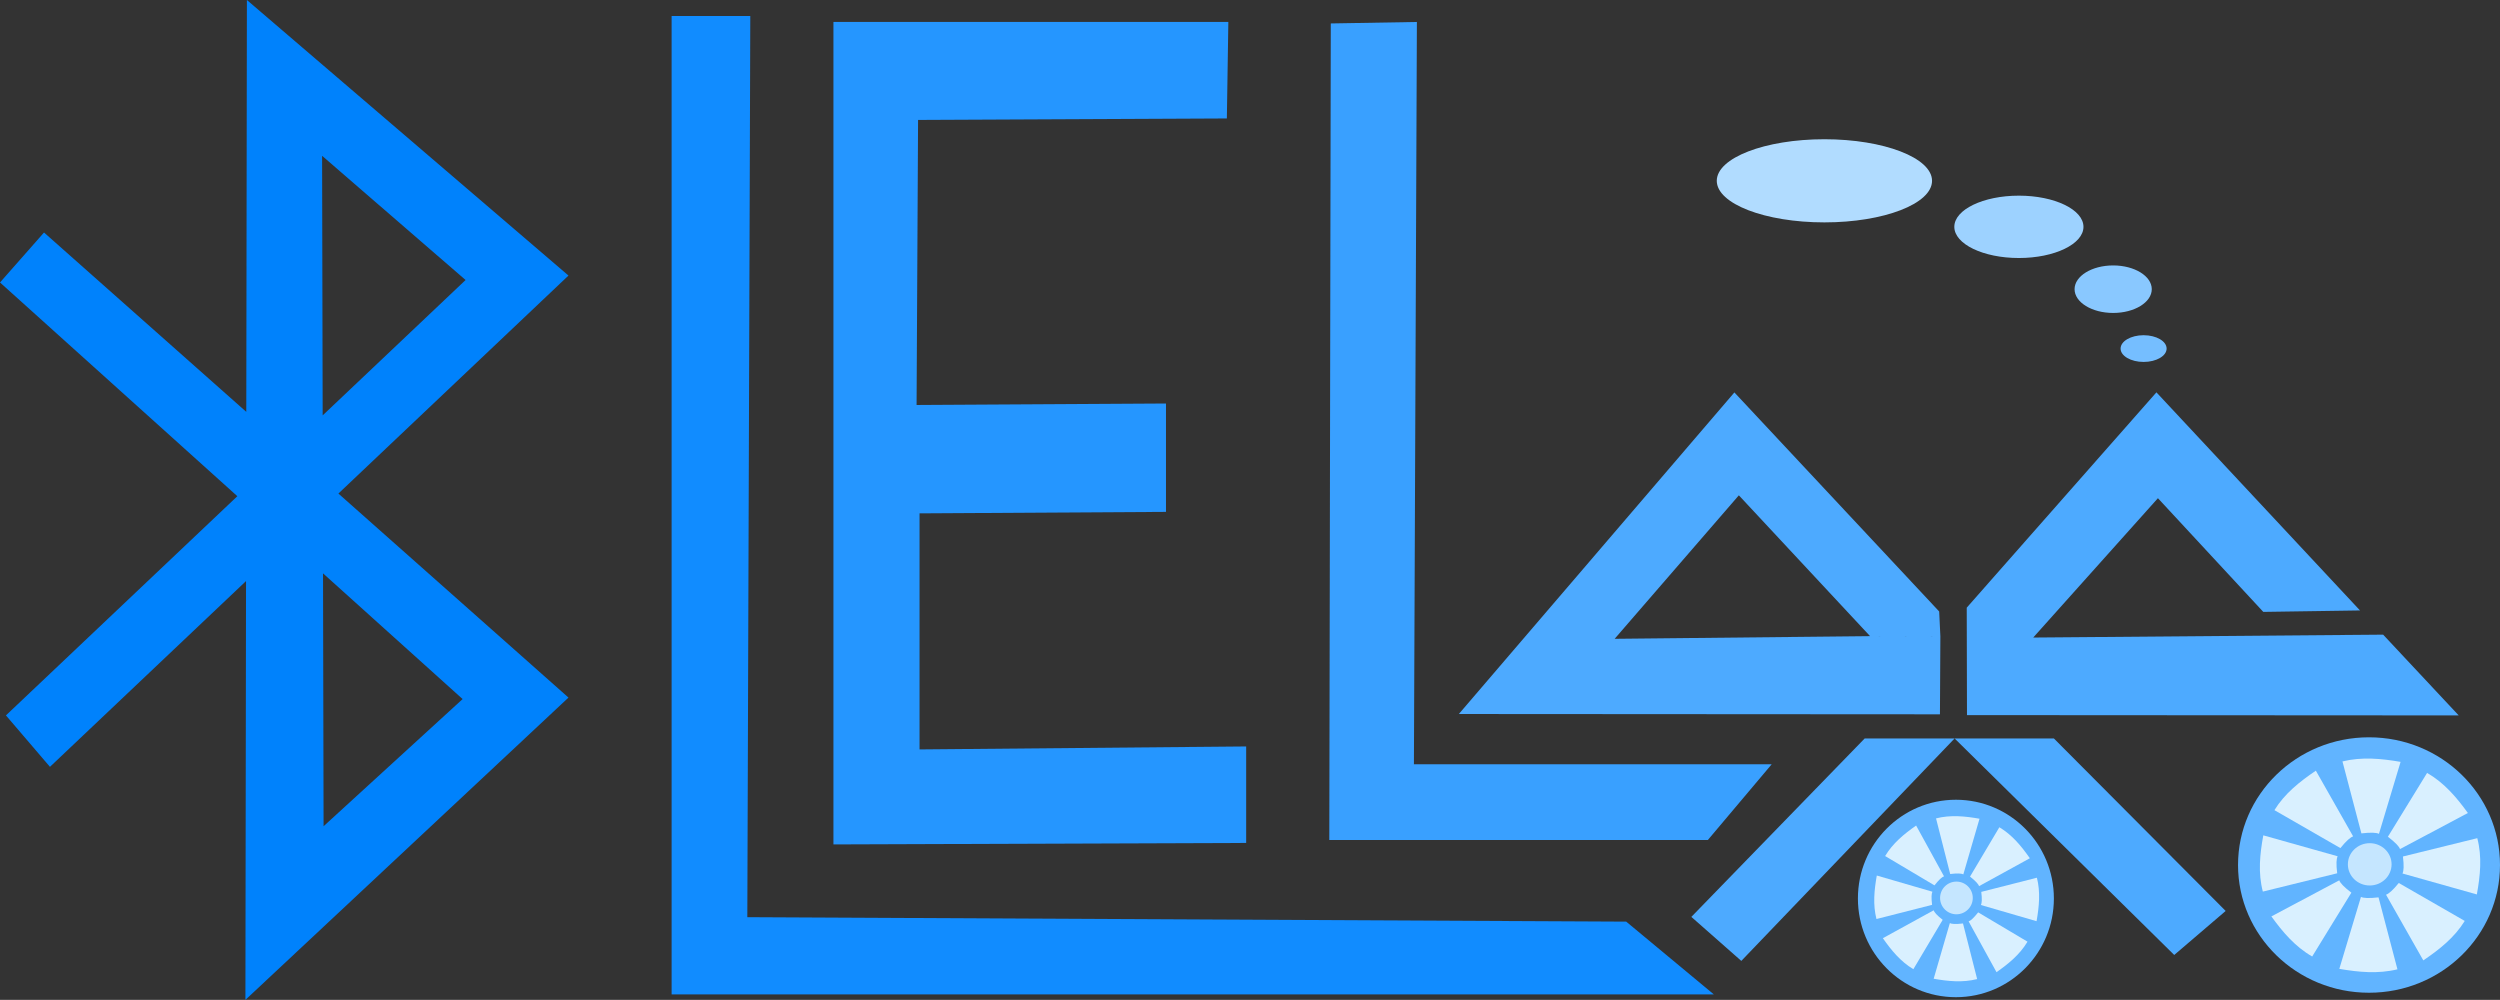 <?xml version="1.0" encoding="UTF-8" standalone="no"?>
<!-- Created with Inkscape (http://www.inkscape.org/) -->

<svg
   xmlns:dc="http://purl.org/dc/elements/1.1/"
   xmlns:cc="http://creativecommons.org/ns#"
   xmlns:rdf="http://www.w3.org/1999/02/22-rdf-syntax-ns#"
   xmlns:svg="http://www.w3.org/2000/svg"
   xmlns="http://www.w3.org/2000/svg"
   xmlns:sodipodi="http://sodipodi.sourceforge.net/DTD/sodipodi-0.dtd"
   xmlns:inkscape="http://www.inkscape.org/namespaces/inkscape"
   width="238.865mm"
   height="95.532mm"
   viewBox="0 0 238.865 95.532"
   version="1.1"
   id="svg8"
   inkscape:version="0.92.3 (2405546, 2018-03-11)"
   sodipodi:docname="BLELoc-Logo.svg">
  <rect x="0" y="0" width="238.865" height="95.532" fill="#333333" stroke="none"/>
  <defs
     id="defs2" />
  <sodipodi:namedview
     id="base"
     pagecolor="#ffffff"
     bordercolor="#666666"
     borderopacity="1.0"
     inkscape:pageopacity="0.0"
     inkscape:pageshadow="2"
     inkscape:zoom="1.4709841"
     inkscape:cx="451.39849"
     inkscape:cy="180.53356"
     inkscape:document-units="mm"
     inkscape:current-layer="layer1"
     showgrid="true"
     inkscape:window-width="1920"
     inkscape:window-height="1017"
     inkscape:window-x="1016"
     inkscape:window-y="-8"
     inkscape:window-maximized="1" />
  <g
     inkscape:label="Ebene 1"
     inkscape:groupmode="layer"
     id="layer1"
     transform="translate(-1.789,-199.58)">
    <path
       style="fill:#0082fc;fill-opacity:1;stroke:none;stroke-width:0.265px;stroke-linecap:butt;stroke-linejoin:miter;stroke-opacity:1"
       d="M 25.237,295.113 56.105,266.231 5.995,221.795 1.789,226.569 45.99,266.373 32.706,278.522 32.564,214.468 46.274,226.334 2.356,267.933 6.562,272.849 56.105,225.909 25.379,199.58 Z"
       id="path4534"
       inkscape:connector-curvature="0"
       sodipodi:nodetypes="ccccccccccccc" />
    <path
       style="fill:#118cff;fill-opacity:1;stroke:none;stroke-width:0.265px;stroke-linecap:butt;stroke-linejoin:miter;stroke-opacity:1"
       d="m 65.959,201.111 -2e-6,93.478 99.577,1e-5 -8.369,-6.951 -83.974,-0.426 0.284,-86.102 z"
       id="path4536"
       inkscape:connector-curvature="0"
       sodipodi:nodetypes="ccccccc" />
    <path
       style="fill:#2596ff;fill-opacity:1;stroke:none;stroke-width:0.265px;stroke-linecap:butt;stroke-linejoin:miter;stroke-opacity:1"
       d="m 81.421,201.678 -2e-6,78.584 39.434,-0.142 v -9.22 l -31.207,0.284 v -22.554 l 23.547,-0.142 v -10.355 l -23.83,0.142 0.142,-27.235 29.504,-0.142 0.142,-9.22 z"
       id="path4538"
       inkscape:connector-curvature="0"
       sodipodi:nodetypes="ccccccccccccc" />
    <path
       style="fill:#39a0ff;fill-opacity:1;stroke:none;stroke-width:0.265px;stroke-linecap:butt;stroke-linejoin:miter;stroke-opacity:1"
       d="m 128.94,201.82 -0.142,78.016 36.171,-10e-6 6.099,-7.234 h -34.185 l 0.284,-70.924 z"
       id="path4540"
       inkscape:connector-curvature="0"
       sodipodi:nodetypes="ccccccc" />
    <path
       style="fill:#4daaff;fill-opacity:1;stroke:none;stroke-width:0.265px;stroke-linecap:butt;stroke-linejoin:miter;stroke-opacity:1"
       d="m 179.953,270.135 -16.563,17.05 4.774,4.206 20.38,-21.256 z m 8.59,1.6e-4 20.984,20.689 4.915,-4.206 -16.413,-16.482 z"
       id="path4534-5"
       inkscape:connector-curvature="0"
       sodipodi:nodetypes="cccccccccc" />
    <ellipse
       style="fill:#61b4ff;fill-opacity:1;stroke:none;stroke-width:0.755;stroke-miterlimit:4;stroke-dasharray:none;stroke-opacity:1"
       id="path4559"
       cx="188.667"
       cy="285.425"
       rx="9.362"
       ry="9.433" />
    <ellipse
       style="fill:#75beff;fill-opacity:1;stroke:none;stroke-width:0.755;stroke-miterlimit:4;stroke-dasharray:none;stroke-opacity:1"
       id="path4561"
       cx="206.602"
       cy="232.885"
       rx="2.199"
       ry="1.277" />
    <ellipse
       style="fill:#89c8ff;fill-opacity:1;stroke:none;stroke-width:0.755;stroke-miterlimit:4;stroke-dasharray:none;stroke-opacity:1"
       id="path4563"
       cx="203.694"
       cy="227.211"
       rx="3.688"
       ry="2.27" />
    <ellipse
       style="fill:#9dd2ff;fill-opacity:1;stroke:none;stroke-width:0.755;stroke-miterlimit:4;stroke-dasharray:none;stroke-opacity:1"
       id="path4565"
       cx="194.686"
       cy="221.253"
       rx="6.17"
       ry="2.979" />
    <ellipse
       style="fill:#b1dcff;fill-opacity:1;stroke:none;stroke-width:0.755;stroke-miterlimit:4;stroke-dasharray:none;stroke-opacity:1"
       id="path4569"
       cx="176.104"
       cy="216.856"
       rx="10.284"
       ry="3.972" />
    <circle
       style="fill:#c5e6ff;fill-opacity:1;stroke:none;stroke-width:0.755;stroke-miterlimit:4;stroke-dasharray:none;stroke-opacity:1"
       id="path4571"
       cx="188.718"
       cy="285.375"
       r="1.562" />
    <path
       style="fill:#d9f0ff;fill-opacity:1;stroke:none;stroke-width:0.265px;stroke-linecap:butt;stroke-linejoin:miter;stroke-opacity:1"
       d="m 186.769,277.774 1.353,5.314 c 0.699,-0.083 1.072,-0.057 1.256,0.032 l 1.546,-5.314 c -1.385,-0.244 -2.77,-0.384 -4.155,-0.032 z"
       id="path4573"
       inkscape:connector-curvature="0"
       sodipodi:nodetypes="ccccc" />
    <path
       style="fill:#d9f0ff;fill-opacity:1;stroke:none;stroke-width:0.265px;stroke-linecap:butt;stroke-linejoin:miter;stroke-opacity:1"
       d="m 196.406,283.442 -5.314,1.353 c 0.083,0.699 0.057,1.072 -0.032,1.256 l 5.314,1.546 c 0.244,-1.385 0.384,-2.77 0.032,-4.155 z"
       id="path4573-6"
       inkscape:connector-curvature="0"
       sodipodi:nodetypes="ccccc" />
    <path
       style="fill:#d9f0ff;fill-opacity:1;stroke:none;stroke-width:0.265px;stroke-linecap:butt;stroke-linejoin:miter;stroke-opacity:1"
       d="m 190.698,293.127 -1.353,-5.314 c -0.699,0.083 -1.072,0.057 -1.256,-0.032 l -1.546,5.314 c 1.385,0.244 2.77,0.384 4.155,0.032 z"
       id="path4573-4"
       inkscape:connector-curvature="0"
       sodipodi:nodetypes="ccccc" />
    <path
       style="fill:#d9f0ff;fill-opacity:1;stroke:none;stroke-width:0.265px;stroke-linecap:butt;stroke-linejoin:miter;stroke-opacity:1"
       d="m 181.077,287.388 5.314,-1.353 c -0.083,-0.699 -0.057,-1.072 0.032,-1.256 l -5.314,-1.546 c -0.244,1.385 -0.384,2.77 -0.032,4.155 z"
       id="path4573-8"
       inkscape:connector-curvature="0"
       sodipodi:nodetypes="ccccc" />
    <path
       style="fill:#d9f0ff;fill-opacity:1;stroke:none;stroke-width:0.265px;stroke-linecap:butt;stroke-linejoin:miter;stroke-opacity:1"
       d="m 181.906,281.372 4.714,2.801 c 0.436,-0.552 0.718,-0.798 0.911,-0.865 l -2.665,-4.851 c -1.152,0.807 -2.23,1.687 -2.961,2.915 z"
       id="path4573-9"
       inkscape:connector-curvature="0"
       sodipodi:nodetypes="ccccc" />
    <path
       style="fill:#d9f0ff;fill-opacity:1;stroke:none;stroke-width:0.265px;stroke-linecap:butt;stroke-linejoin:miter;stroke-opacity:1"
       d="m 192.818,278.622 -2.801,4.714 c 0.552,0.436 0.798,0.718 0.865,0.911 l 4.851,-2.665 c -0.807,-1.152 -1.687,-2.23 -2.915,-2.961 z"
       id="path4573-9-6"
       inkscape:connector-curvature="0"
       sodipodi:nodetypes="ccccc" />
    <path
       style="fill:#d9f0ff;fill-opacity:1;stroke:none;stroke-width:0.265px;stroke-linecap:butt;stroke-linejoin:miter;stroke-opacity:1"
       d="m 195.508,289.553 -4.714,-2.801 c -0.436,0.552 -0.718,0.798 -0.911,0.865 l 2.665,4.851 c 1.152,-0.807 2.23,-1.687 2.961,-2.915 z"
       id="path4573-9-5"
       inkscape:connector-curvature="0"
       sodipodi:nodetypes="ccccc" />
    <path
       style="fill:#d9f0ff;fill-opacity:1;stroke:none;stroke-width:0.265px;stroke-linecap:butt;stroke-linejoin:miter;stroke-opacity:1"
       d="m 184.604,292.181 2.801,-4.714 c -0.552,-0.436 -0.798,-0.718 -0.865,-0.911 l -4.851,2.665 c 0.807,1.152 1.687,2.23 2.915,2.961 z"
       id="path4573-9-8"
       inkscape:connector-curvature="0"
       sodipodi:nodetypes="ccccc" />
    <ellipse
       style="fill:#61b4ff;fill-opacity:1;stroke:none;stroke-width:0.993;stroke-miterlimit:4;stroke-dasharray:none;stroke-opacity:1"
       id="path4559-0"
       cx="228.139"
       cy="282.229"
       rx="12.515"
       ry="12.203" />
    <ellipse
       style="fill:#c5e6ff;fill-opacity:1;stroke:none;stroke-width:0.993;stroke-miterlimit:4;stroke-dasharray:none;stroke-opacity:1"
       id="path4571-7"
       cx="228.207"
       cy="282.164"
       rx="2.088"
       ry="2.021" />
    <path
       style="fill:#d9f0ff;fill-opacity:1;stroke:none;stroke-width:0.348px;stroke-linecap:butt;stroke-linejoin:miter;stroke-opacity:1"
       d="m 225.602,272.331 1.808,6.875 c 0.934,-0.107 1.433,-0.073 1.679,0.042 l 2.067,-6.875 c -1.851,-0.316 -3.703,-0.496 -5.554,-0.042 z"
       id="path4573-3"
       inkscape:connector-curvature="0"
       sodipodi:nodetypes="ccccc" />
    <path
       style="fill:#d9f0ff;fill-opacity:1;stroke:none;stroke-width:0.348px;stroke-linecap:butt;stroke-linejoin:miter;stroke-opacity:1"
       d="m 238.484,279.664 -7.104,1.75 c 0.11,0.904 0.076,1.387 -0.043,1.625 l 7.104,2 c 0.326,-1.792 0.513,-3.583 0.043,-5.375 z"
       id="path4573-6-7"
       inkscape:connector-curvature="0"
       sodipodi:nodetypes="ccccc" />
    <path
       style="fill:#d9f0ff;fill-opacity:1;stroke:none;stroke-width:0.348px;stroke-linecap:butt;stroke-linejoin:miter;stroke-opacity:1"
       d="m 230.855,292.194 -1.808,-6.875 c -0.934,0.107 -1.433,0.073 -1.679,-0.042 l -2.067,6.875 c 1.851,0.316 3.703,0.496 5.554,0.042 z"
       id="path4573-4-2"
       inkscape:connector-curvature="0"
       sodipodi:nodetypes="ccccc" />
    <path
       style="fill:#d9f0ff;fill-opacity:1;stroke:none;stroke-width:0.348px;stroke-linecap:butt;stroke-linejoin:miter;stroke-opacity:1"
       d="m 217.994,284.768 7.104,-1.75 c -0.11,-0.904 -0.076,-1.387 0.043,-1.625 l -7.104,-2 c -0.326,1.792 -0.513,3.583 -0.043,5.375 z"
       id="path4573-8-5"
       inkscape:connector-curvature="0"
       sodipodi:nodetypes="ccccc" />
    <path
       style="fill:#d9f0ff;fill-opacity:1;stroke:none;stroke-width:0.348px;stroke-linecap:butt;stroke-linejoin:miter;stroke-opacity:1"
       d="m 219.102,276.987 6.302,3.624 c 0.582,-0.714 0.96,-1.033 1.218,-1.12 l -3.562,-6.276 c -1.54,1.044 -2.981,2.183 -3.958,3.771 z"
       id="path4573-9-7"
       inkscape:connector-curvature="0"
       sodipodi:nodetypes="ccccc" />
    <path
       style="fill:#d9f0ff;fill-opacity:1;stroke:none;stroke-width:0.348px;stroke-linecap:butt;stroke-linejoin:miter;stroke-opacity:1"
       d="m 233.688,273.428 -3.745,6.099 c 0.738,0.564 1.067,0.929 1.157,1.179 l 6.485,-3.447 c -1.079,-1.49 -2.256,-2.885 -3.897,-3.83 z"
       id="path4573-9-6-6"
       inkscape:connector-curvature="0"
       sodipodi:nodetypes="ccccc" />
    <path
       style="fill:#d9f0ff;fill-opacity:1;stroke:none;stroke-width:0.348px;stroke-linecap:butt;stroke-linejoin:miter;stroke-opacity:1"
       d="m 237.284,287.57 -6.302,-3.624 c -0.582,0.714 -0.96,1.033 -1.218,1.12 l 3.562,6.276 c 1.54,-1.044 2.981,-2.183 3.958,-3.771 z"
       id="path4573-9-5-4"
       inkscape:connector-curvature="0"
       sodipodi:nodetypes="ccccc" />
    <path
       style="fill:#d9f0ff;fill-opacity:1;stroke:none;stroke-width:0.348px;stroke-linecap:butt;stroke-linejoin:miter;stroke-opacity:1"
       d="m 222.708,290.97 3.745,-6.099 c -0.738,-0.564 -1.067,-0.929 -1.157,-1.179 l -6.485,3.447 c 1.079,1.49 2.256,2.885 3.897,3.83 z"
       id="path4573-9-8-3"
       inkscape:connector-curvature="0"
       sodipodi:nodetypes="ccccc" />
    <path
       style="fill:#4daaff;fill-opacity:1;stroke:none;stroke-width:0.265px;stroke-linecap:butt;stroke-linejoin:miter;stroke-opacity:1"
       d="m 187.143,267.83 0.041,-7.452 -6.718,-0.017 -24.403,0.255 11.866,-13.71 12.537,13.455 6.718,0.017 -0.114,-2.373 -19.567,-20.93 -26.328,30.726 z"
       id="path4534-5-4"
       inkscape:connector-curvature="0"
       sodipodi:nodetypes="ccccccccccc" />
    <path
       style="fill:#4daaff;fill-opacity:1;stroke:none;stroke-width:0.265px;stroke-linecap:butt;stroke-linejoin:miter;stroke-opacity:1"
       d="m 227.278,257.906 -19.452,-20.839 -18.124,20.574 0.024,10.265 46.982,0.029 -7.22,-7.717 -33.434,0.277 11.915,-13.314 10.068,10.863 z"
       id="path4534-5-6"
       inkscape:connector-curvature="0"
       sodipodi:nodetypes="cccccccccc" />
  </g>
</svg>

